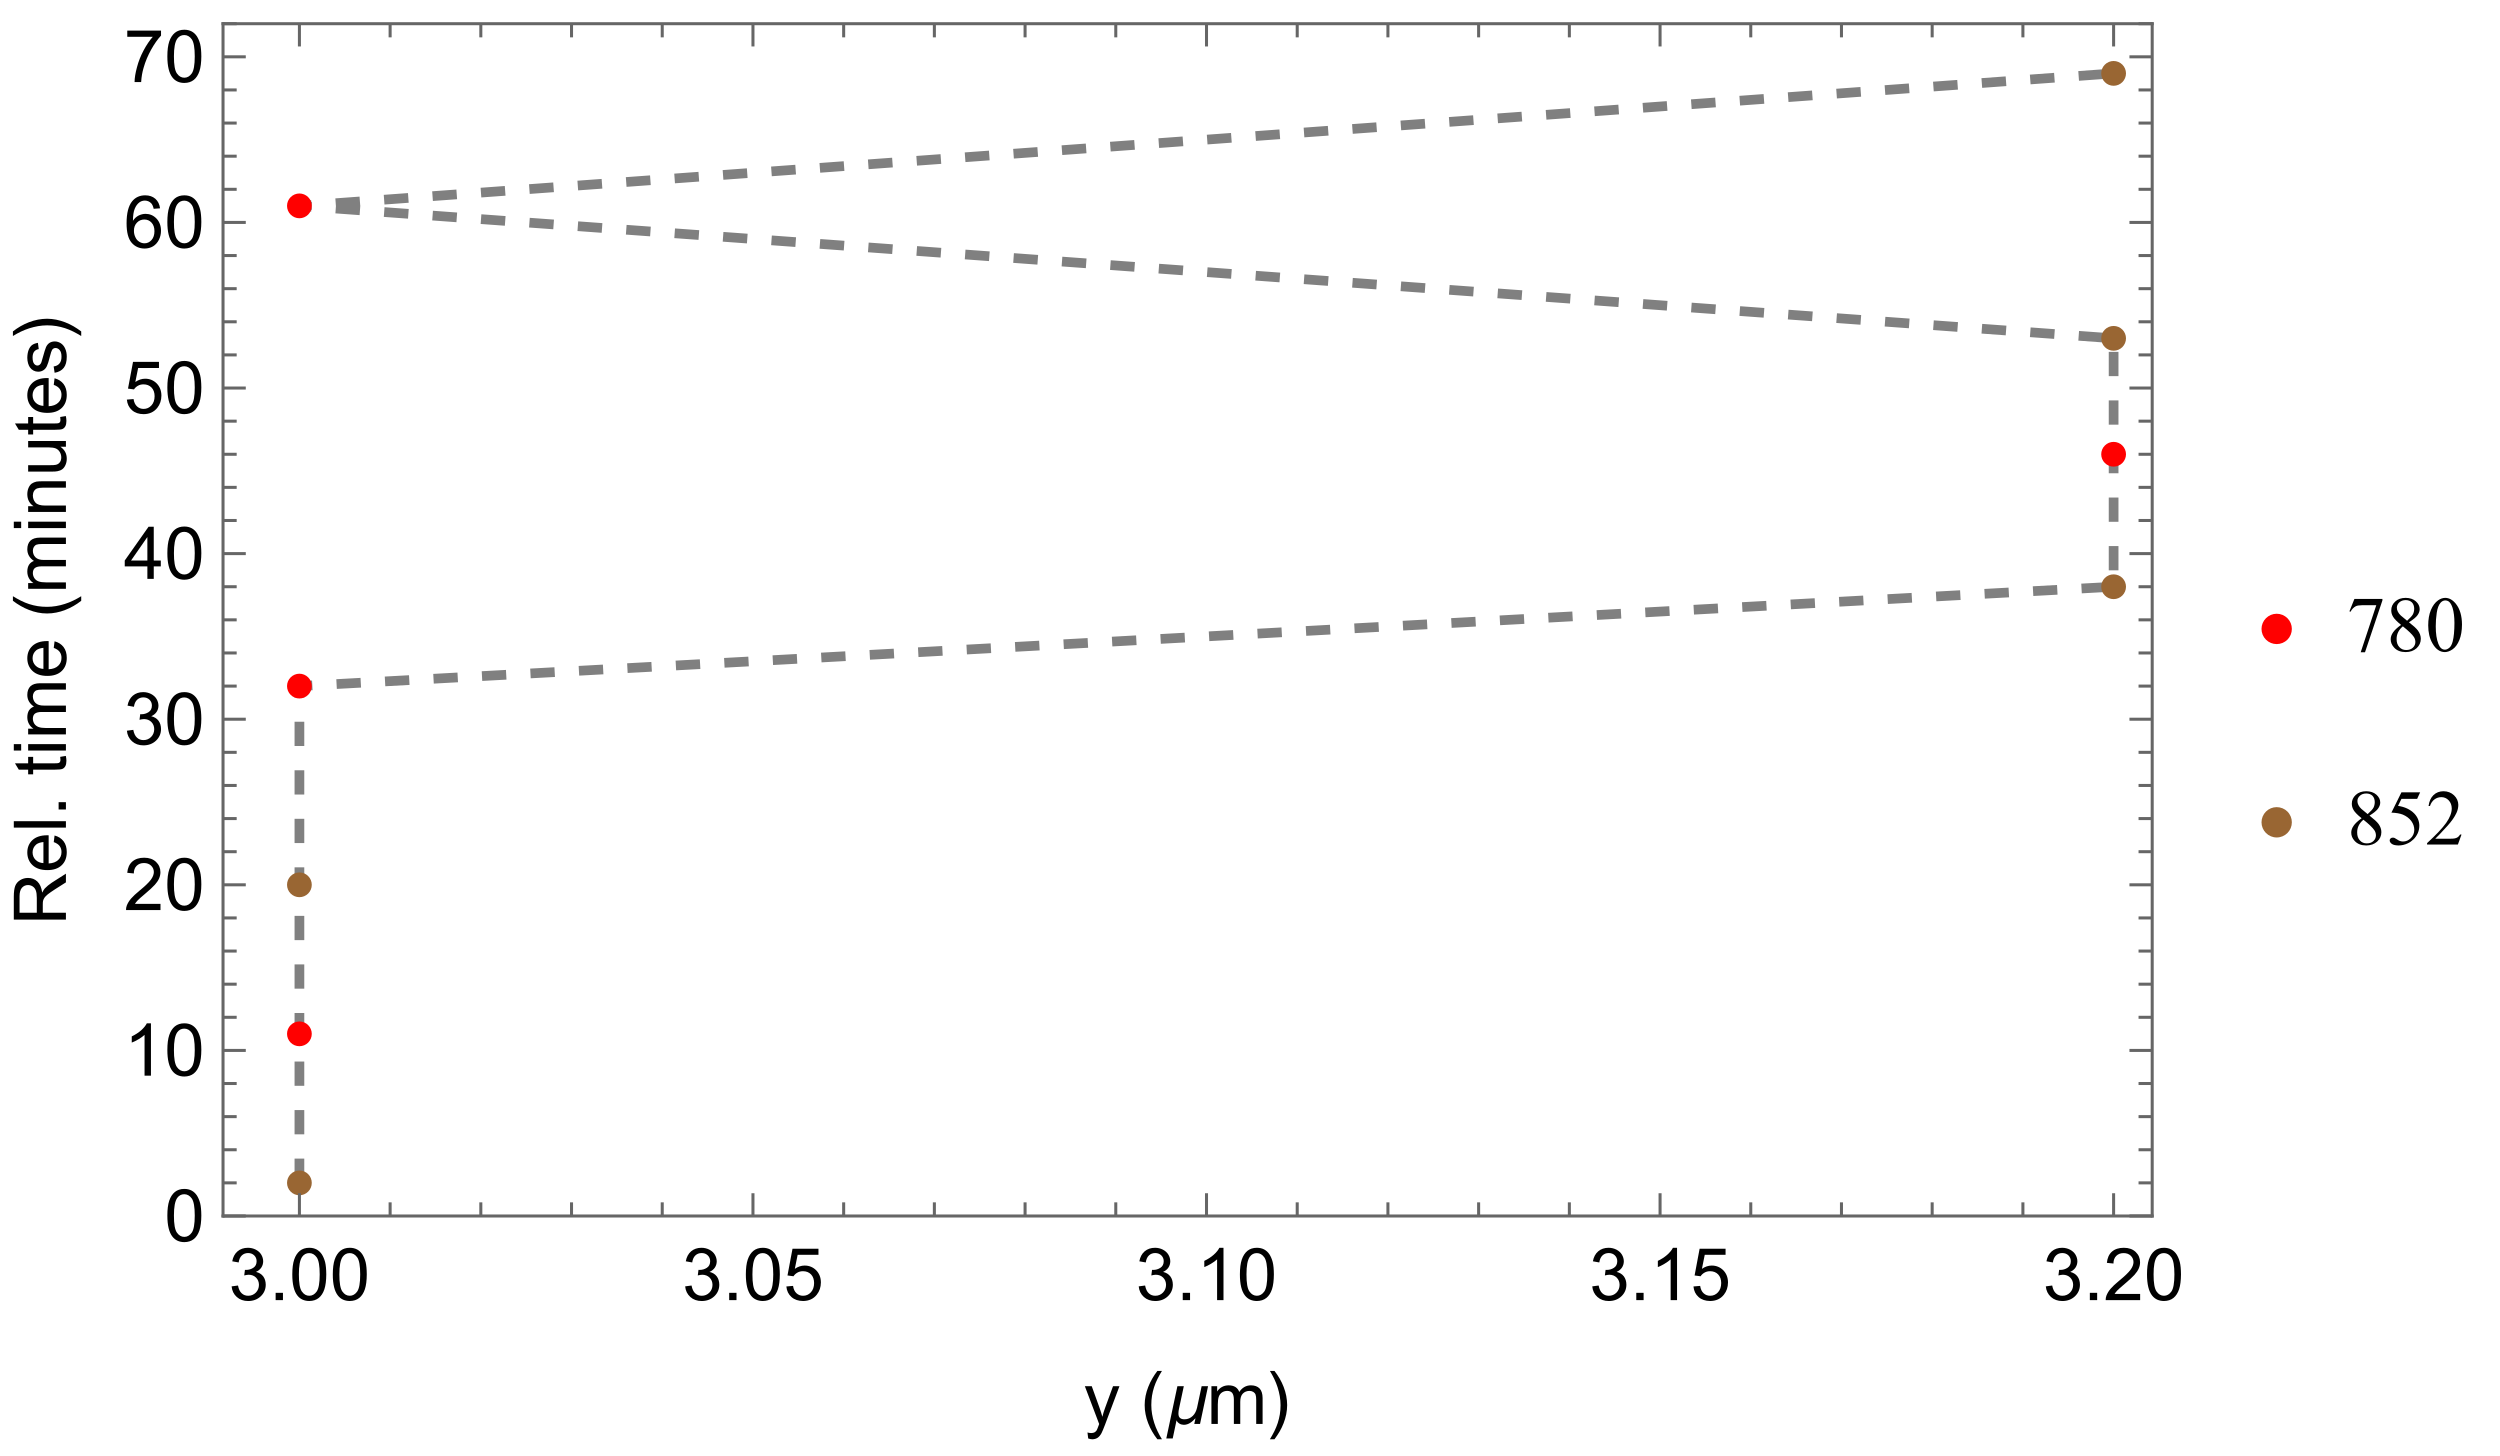 <?xml version="1.0" encoding="UTF-8"?>
<svg xmlns="http://www.w3.org/2000/svg" xmlns:xlink="http://www.w3.org/1999/xlink" width="309pt" height="180pt" viewBox="0 0 309 180" version="1.1">
<defs>
<g>
<symbol overflow="visible" id="glyph0-0">
<path style="stroke:none;" d="M 1.125 0 L 1.125 -5.625 L 5.625 -5.625 L 5.625 0 Z M 1.266 -0.141 L 5.484 -0.141 L 5.484 -5.484 L 1.266 -5.484 Z M 1.266 -0.141 "/>
</symbol>
<symbol overflow="visible" id="glyph0-1">
<path style="stroke:none;" d="M 0.379 -1.699 L 1.168 -1.805 C 1.254 -1.355 1.41 -1.031 1.633 -0.836 C 1.848 -0.637 2.113 -0.539 2.43 -0.539 C 2.801 -0.539 3.113 -0.668 3.371 -0.926 C 3.625 -1.184 3.754 -1.504 3.758 -1.887 C 3.754 -2.246 3.637 -2.543 3.402 -2.781 C 3.164 -3.016 2.863 -3.133 2.496 -3.137 C 2.348 -3.133 2.16 -3.105 1.938 -3.051 L 2.027 -3.742 C 2.078 -3.734 2.117 -3.73 2.152 -3.734 C 2.488 -3.73 2.793 -3.82 3.062 -3.996 C 3.332 -4.172 3.469 -4.441 3.469 -4.812 C 3.469 -5.098 3.367 -5.34 3.172 -5.531 C 2.973 -5.723 2.723 -5.816 2.414 -5.82 C 2.105 -5.816 1.848 -5.719 1.645 -5.527 C 1.438 -5.332 1.305 -5.043 1.25 -4.656 L 0.457 -4.797 C 0.551 -5.324 0.77 -5.734 1.113 -6.031 C 1.457 -6.32 1.883 -6.469 2.395 -6.469 C 2.742 -6.469 3.066 -6.391 3.363 -6.242 C 3.66 -6.086 3.887 -5.883 4.043 -5.625 C 4.199 -5.363 4.277 -5.086 4.281 -4.793 C 4.277 -4.512 4.203 -4.258 4.055 -4.031 C 3.906 -3.805 3.684 -3.621 3.391 -3.488 C 3.77 -3.398 4.066 -3.219 4.281 -2.941 C 4.488 -2.664 4.594 -2.316 4.598 -1.902 C 4.594 -1.336 4.387 -0.859 3.98 -0.473 C 3.566 -0.082 3.051 0.109 2.426 0.113 C 1.859 0.109 1.387 -0.055 1.016 -0.391 C 0.641 -0.727 0.43 -1.164 0.379 -1.699 Z M 0.379 -1.699 "/>
</symbol>
<symbol overflow="visible" id="glyph0-2">
<path style="stroke:none;" d="M 0.816 0 L 0.816 -0.902 L 1.719 -0.902 L 1.719 0 Z M 0.816 0 "/>
</symbol>
<symbol overflow="visible" id="glyph0-3">
<path style="stroke:none;" d="M 0.375 -3.176 C 0.375 -3.938 0.453 -4.551 0.609 -5.016 C 0.766 -5.477 0.996 -5.832 1.305 -6.09 C 1.613 -6.34 2.004 -6.469 2.473 -6.469 C 2.816 -6.469 3.117 -6.398 3.383 -6.258 C 3.641 -6.117 3.855 -5.914 4.027 -5.656 C 4.195 -5.391 4.332 -5.074 4.43 -4.699 C 4.523 -4.324 4.57 -3.816 4.574 -3.176 C 4.57 -2.418 4.492 -1.805 4.34 -1.344 C 4.184 -0.875 3.953 -0.52 3.645 -0.27 C 3.332 -0.02 2.941 0.105 2.473 0.109 C 1.852 0.105 1.363 -0.113 1.012 -0.559 C 0.586 -1.09 0.375 -1.965 0.375 -3.176 Z M 1.188 -3.176 C 1.184 -2.117 1.309 -1.41 1.559 -1.062 C 1.805 -0.711 2.109 -0.539 2.473 -0.539 C 2.836 -0.539 3.141 -0.715 3.391 -1.066 C 3.637 -1.418 3.762 -2.121 3.762 -3.176 C 3.762 -4.238 3.637 -4.941 3.391 -5.289 C 3.141 -5.637 2.832 -5.812 2.465 -5.812 C 2.102 -5.812 1.812 -5.656 1.594 -5.352 C 1.32 -4.957 1.184 -4.234 1.188 -3.176 Z M 1.188 -3.176 "/>
</symbol>
<symbol overflow="visible" id="glyph0-4">
<path style="stroke:none;" d="M 0.375 -1.688 L 1.203 -1.758 C 1.262 -1.352 1.406 -1.047 1.633 -0.844 C 1.855 -0.641 2.125 -0.539 2.445 -0.539 C 2.82 -0.539 3.145 -0.68 3.41 -0.969 C 3.672 -1.254 3.801 -1.637 3.805 -2.113 C 3.801 -2.562 3.676 -2.918 3.426 -3.18 C 3.172 -3.441 2.84 -3.574 2.43 -3.574 C 2.172 -3.574 1.941 -3.516 1.738 -3.398 C 1.531 -3.281 1.371 -3.129 1.258 -2.949 L 0.516 -3.047 L 1.137 -6.355 L 4.344 -6.355 L 4.344 -5.598 L 1.77 -5.598 L 1.422 -3.867 C 1.809 -4.137 2.215 -4.27 2.641 -4.273 C 3.199 -4.27 3.672 -4.074 4.062 -3.688 C 4.445 -3.293 4.641 -2.793 4.645 -2.184 C 4.641 -1.598 4.473 -1.094 4.137 -0.672 C 3.723 -0.152 3.156 0.105 2.445 0.109 C 1.852 0.105 1.375 -0.055 1.008 -0.383 C 0.637 -0.707 0.426 -1.145 0.375 -1.688 Z M 0.375 -1.688 "/>
</symbol>
<symbol overflow="visible" id="glyph0-5">
<path style="stroke:none;" d="M 3.352 0 L 2.562 0 L 2.562 -5.039 C 2.367 -4.859 2.117 -4.676 1.812 -4.496 C 1.5 -4.309 1.223 -4.172 0.98 -4.086 L 0.98 -4.852 C 1.418 -5.059 1.805 -5.309 2.141 -5.605 C 2.469 -5.898 2.703 -6.188 2.844 -6.469 L 3.352 -6.469 Z M 3.352 0 "/>
</symbol>
<symbol overflow="visible" id="glyph0-6">
<path style="stroke:none;" d="M 4.531 -0.762 L 4.531 0 L 0.273 0 C 0.266 -0.188 0.297 -0.371 0.363 -0.551 C 0.473 -0.84 0.645 -1.125 0.883 -1.406 C 1.121 -1.688 1.469 -2.012 1.922 -2.383 C 2.617 -2.953 3.09 -3.406 3.34 -3.746 C 3.586 -4.078 3.707 -4.398 3.711 -4.699 C 3.707 -5.012 3.594 -5.273 3.371 -5.488 C 3.145 -5.703 2.855 -5.812 2.496 -5.812 C 2.113 -5.812 1.809 -5.695 1.582 -5.469 C 1.352 -5.238 1.234 -4.926 1.234 -4.523 L 0.422 -4.605 C 0.477 -5.211 0.684 -5.672 1.047 -5.992 C 1.41 -6.309 1.898 -6.469 2.516 -6.469 C 3.129 -6.469 3.617 -6.297 3.98 -5.953 C 4.34 -5.609 4.523 -5.184 4.523 -4.68 C 4.523 -4.418 4.469 -4.164 4.363 -3.918 C 4.258 -3.668 4.082 -3.406 3.84 -3.133 C 3.59 -2.855 3.184 -2.477 2.617 -2 C 2.141 -1.598 1.836 -1.328 1.703 -1.188 C 1.566 -1.043 1.457 -0.902 1.371 -0.762 Z M 4.531 -0.762 "/>
</symbol>
<symbol overflow="visible" id="glyph0-7">
<path style="stroke:none;" d="M 2.91 0 L 2.91 -1.543 L 0.113 -1.543 L 0.113 -2.266 L 3.055 -6.441 L 3.699 -6.441 L 3.699 -2.266 L 4.57 -2.266 L 4.57 -1.543 L 3.699 -1.543 L 3.699 0 Z M 2.91 -2.266 L 2.91 -5.172 L 0.891 -2.266 Z M 2.91 -2.266 "/>
</symbol>
<symbol overflow="visible" id="glyph0-8">
<path style="stroke:none;" d="M 4.477 -4.863 L 3.691 -4.805 C 3.621 -5.113 3.52 -5.336 3.391 -5.48 C 3.176 -5.703 2.914 -5.816 2.602 -5.82 C 2.348 -5.816 2.125 -5.746 1.938 -5.609 C 1.684 -5.422 1.488 -5.156 1.348 -4.812 C 1.203 -4.461 1.129 -3.965 1.125 -3.32 C 1.312 -3.609 1.543 -3.824 1.824 -3.969 C 2.098 -4.105 2.387 -4.176 2.688 -4.18 C 3.215 -4.176 3.664 -3.984 4.035 -3.598 C 4.406 -3.207 4.594 -2.703 4.594 -2.094 C 4.594 -1.684 4.504 -1.309 4.332 -0.965 C 4.152 -0.617 3.914 -0.352 3.613 -0.168 C 3.305 0.016 2.957 0.105 2.574 0.109 C 1.91 0.105 1.375 -0.133 0.961 -0.617 C 0.547 -1.098 0.34 -1.898 0.34 -3.016 C 0.34 -4.258 0.566 -5.164 1.027 -5.73 C 1.426 -6.223 1.969 -6.469 2.648 -6.469 C 3.156 -6.469 3.57 -6.324 3.895 -6.043 C 4.219 -5.754 4.414 -5.363 4.477 -4.863 Z M 1.25 -2.086 C 1.246 -1.812 1.305 -1.551 1.422 -1.305 C 1.535 -1.051 1.695 -0.859 1.906 -0.734 C 2.109 -0.602 2.328 -0.539 2.562 -0.539 C 2.891 -0.539 3.18 -0.672 3.422 -0.941 C 3.664 -1.211 3.785 -1.578 3.785 -2.043 C 3.785 -2.484 3.664 -2.836 3.426 -3.094 C 3.188 -3.352 2.891 -3.48 2.531 -3.48 C 2.172 -3.48 1.867 -3.352 1.621 -3.094 C 1.371 -2.836 1.246 -2.5 1.25 -2.086 Z M 1.25 -2.086 "/>
</symbol>
<symbol overflow="visible" id="glyph0-9">
<path style="stroke:none;" d="M 0.426 -5.598 L 0.426 -6.359 L 4.598 -6.359 L 4.598 -5.742 C 4.184 -5.305 3.777 -4.723 3.375 -4.004 C 2.973 -3.277 2.66 -2.535 2.445 -1.77 C 2.281 -1.23 2.18 -0.641 2.141 0 L 1.328 0 C 1.332 -0.508 1.43 -1.117 1.625 -1.836 C 1.812 -2.551 2.086 -3.246 2.445 -3.914 C 2.797 -4.578 3.176 -5.137 3.582 -5.598 Z M 0.426 -5.598 "/>
</symbol>
<symbol overflow="visible" id="glyph0-10">
<path style="stroke:none;" d="M 0.559 1.797 L 0.469 1.055 C 0.641 1.102 0.789 1.125 0.922 1.125 C 1.094 1.125 1.234 1.094 1.344 1.035 C 1.445 0.977 1.535 0.895 1.605 0.789 C 1.652 0.707 1.73 0.512 1.844 0.203 C 1.855 0.156 1.879 0.09 1.914 0.008 L 0.145 -4.668 L 0.996 -4.668 L 1.969 -1.965 C 2.094 -1.617 2.207 -1.258 2.309 -0.883 C 2.398 -1.246 2.504 -1.602 2.633 -1.945 L 3.629 -4.668 L 4.422 -4.668 L 2.645 0.078 C 2.449 0.586 2.305 0.941 2.203 1.137 C 2.062 1.398 1.898 1.59 1.719 1.711 C 1.531 1.832 1.316 1.891 1.066 1.895 C 0.914 1.891 0.742 1.859 0.559 1.797 Z M 0.559 1.797 "/>
</symbol>
<symbol overflow="visible" id="glyph0-11">
<path style="stroke:none;" d="M 0.594 0 L 0.594 -4.668 L 1.301 -4.668 L 1.301 -4.012 C 1.445 -4.238 1.637 -4.422 1.883 -4.562 C 2.125 -4.699 2.402 -4.77 2.715 -4.773 C 3.059 -4.77 3.344 -4.699 3.566 -4.559 C 3.785 -4.414 3.941 -4.211 4.035 -3.953 C 4.398 -4.496 4.879 -4.77 5.477 -4.773 C 5.938 -4.77 6.293 -4.641 6.543 -4.387 C 6.789 -4.129 6.914 -3.734 6.918 -3.203 L 6.918 0 L 6.129 0 L 6.129 -2.941 C 6.129 -3.254 6.102 -3.48 6.051 -3.621 C 6 -3.762 5.906 -3.871 5.773 -3.957 C 5.633 -4.039 5.477 -4.082 5.301 -4.086 C 4.969 -4.082 4.695 -3.973 4.48 -3.758 C 4.262 -3.539 4.152 -3.191 4.156 -2.711 L 4.156 0 L 3.367 0 L 3.367 -3.031 C 3.363 -3.379 3.297 -3.645 3.172 -3.82 C 3.039 -3.996 2.828 -4.082 2.539 -4.086 C 2.312 -4.082 2.109 -4.023 1.922 -3.91 C 1.734 -3.789 1.598 -3.617 1.512 -3.395 C 1.426 -3.168 1.383 -2.844 1.383 -2.422 L 1.383 0 Z M 0.594 0 "/>
</symbol>
<symbol overflow="visible" id="glyph1-0">
<path style="stroke:none;" d="M 0.562 0 L 0.562 -7.199 L 3.938 -7.199 L 3.938 0 Z M 1.125 -0.562 L 3.375 -0.562 L 3.375 -6.637 L 1.125 -6.637 Z M 1.125 -0.562 "/>
</symbol>
<symbol overflow="visible" id="glyph1-1">
<path style="stroke:none;" d="M 2.672 1.891 L 2.105 1.891 C 1.867 1.59 1.656 1.273 1.465 0.941 C 1.273 0.609 1.109 0.27 0.973 -0.09 C 0.832 -0.445 0.723 -0.812 0.652 -1.191 C 0.574 -1.562 0.539 -1.941 0.539 -2.328 C 0.539 -2.715 0.574 -3.098 0.652 -3.473 C 0.727 -3.844 0.836 -4.207 0.977 -4.566 C 1.113 -4.918 1.277 -5.262 1.469 -5.594 C 1.66 -5.926 1.871 -6.246 2.105 -6.551 L 2.672 -6.551 C 2.461 -6.211 2.273 -5.875 2.113 -5.547 C 1.945 -5.215 1.809 -4.879 1.699 -4.543 C 1.59 -4.199 1.504 -3.848 1.445 -3.488 C 1.387 -3.121 1.359 -2.738 1.359 -2.336 C 1.359 -1.957 1.391 -1.586 1.453 -1.219 C 1.516 -0.852 1.602 -0.488 1.719 -0.133 C 1.828 0.223 1.969 0.566 2.133 0.906 C 2.293 1.242 2.473 1.57 2.672 1.891 Z M 2.672 1.891 "/>
</symbol>
<symbol overflow="visible" id="glyph1-2">
<path style="stroke:none;" d="M 5.375 -4.664 L 4.383 0 L 3.672 0 L 3.82 -0.688 L 3.801 -0.688 C 3.703 -0.582 3.605 -0.484 3.504 -0.391 C 3.398 -0.293 3.285 -0.207 3.172 -0.137 C 3.051 -0.059 2.93 -0.004 2.801 0.039 C 2.668 0.082 2.531 0.105 2.391 0.109 C 2.297 0.105 2.203 0.094 2.109 0.07 C 2.016 0.047 1.93 0.012 1.852 -0.035 C 1.77 -0.082 1.695 -0.141 1.633 -0.211 C 1.566 -0.281 1.516 -0.359 1.48 -0.449 L 1.008 1.793 L 0.215 1.793 L 1.586 -4.664 L 2.379 -4.664 L 1.785 -1.883 C 1.762 -1.785 1.746 -1.691 1.734 -1.594 C 1.719 -1.496 1.711 -1.398 1.715 -1.305 C 1.711 -1.043 1.773 -0.855 1.906 -0.746 C 2.031 -0.629 2.219 -0.574 2.469 -0.574 C 2.676 -0.574 2.867 -0.613 3.043 -0.691 C 3.211 -0.77 3.363 -0.871 3.496 -1.004 C 3.625 -1.129 3.734 -1.281 3.82 -1.457 C 3.906 -1.629 3.969 -1.812 4.016 -2.008 L 4.582 -4.664 Z M 5.375 -4.664 "/>
</symbol>
<symbol overflow="visible" id="glyph1-3">
<path style="stroke:none;" d="M 2.457 -2.328 C 2.453 -1.938 2.414 -1.559 2.34 -1.188 C 2.262 -0.812 2.156 -0.449 2.02 -0.098 C 1.883 0.258 1.719 0.598 1.527 0.934 C 1.332 1.262 1.121 1.582 0.891 1.891 L 0.324 1.891 C 0.527 1.555 0.715 1.223 0.879 0.891 C 1.043 0.559 1.18 0.223 1.293 -0.117 C 1.402 -0.461 1.488 -0.812 1.551 -1.176 C 1.609 -1.539 1.641 -1.922 1.641 -2.32 C 1.641 -2.695 1.605 -3.066 1.543 -3.438 C 1.477 -3.805 1.391 -4.168 1.277 -4.523 C 1.164 -4.879 1.023 -5.227 0.863 -5.566 C 0.699 -5.906 0.52 -6.234 0.324 -6.551 L 0.891 -6.551 C 1.125 -6.254 1.336 -5.938 1.531 -5.605 C 1.723 -5.27 1.891 -4.922 2.027 -4.566 C 2.164 -4.207 2.27 -3.84 2.344 -3.465 C 2.418 -3.082 2.453 -2.703 2.457 -2.328 Z M 2.457 -2.328 "/>
</symbol>
<symbol overflow="visible" id="glyph2-0">
<path style="stroke:none;" d="M 0 -1.125 L -5.625 -1.125 L -5.625 -5.625 L 0 -5.625 Z M -0.141 -1.266 L -0.141 -5.484 L -5.484 -5.484 L -5.484 -1.266 Z M -0.141 -1.266 "/>
</symbol>
<symbol overflow="visible" id="glyph2-1">
<path style="stroke:none;" d="M 0 -0.707 L -6.441 -0.707 L -6.441 -3.562 C -6.438 -4.137 -6.379 -4.57 -6.266 -4.871 C -6.148 -5.168 -5.945 -5.41 -5.652 -5.59 C -5.359 -5.77 -5.035 -5.859 -4.684 -5.859 C -4.223 -5.859 -3.84 -5.711 -3.527 -5.414 C -3.215 -5.117 -3.016 -4.66 -2.93 -4.043 C -2.82 -4.27 -2.711 -4.441 -2.609 -4.559 C -2.375 -4.805 -2.09 -5.039 -1.754 -5.266 L 0 -6.387 L 0 -5.312 L -1.34 -4.461 C -1.727 -4.207 -2.023 -4.004 -2.227 -3.844 C -2.43 -3.68 -2.57 -3.535 -2.656 -3.41 C -2.734 -3.285 -2.793 -3.156 -2.828 -3.023 C -2.848 -2.926 -2.859 -2.766 -2.859 -2.547 L -2.859 -1.559 L 0 -1.559 Z M -3.598 -1.559 L -3.598 -3.391 C -3.598 -3.777 -3.637 -4.082 -3.719 -4.305 C -3.797 -4.523 -3.926 -4.691 -4.105 -4.809 C -4.281 -4.922 -4.473 -4.98 -4.684 -4.98 C -4.984 -4.98 -5.234 -4.867 -5.434 -4.648 C -5.629 -4.422 -5.73 -4.074 -5.73 -3.598 L -5.73 -1.559 Z M -3.598 -1.559 "/>
</symbol>
<symbol overflow="visible" id="glyph2-2">
<path style="stroke:none;" d="M -1.504 -3.789 L -1.402 -4.605 C -0.922 -4.477 -0.551 -4.238 -0.289 -3.891 C -0.023 -3.539 0.105 -3.094 0.105 -2.555 C 0.105 -1.871 -0.102 -1.328 -0.523 -0.93 C -0.941 -0.527 -1.531 -0.328 -2.293 -0.328 C -3.074 -0.328 -3.684 -0.527 -4.121 -0.934 C -4.551 -1.336 -4.77 -1.863 -4.773 -2.508 C -4.77 -3.133 -4.559 -3.641 -4.137 -4.039 C -3.711 -4.43 -3.113 -4.629 -2.344 -4.633 C -2.297 -4.629 -2.227 -4.629 -2.133 -4.629 L -2.133 -1.148 C -1.617 -1.176 -1.223 -1.32 -0.953 -1.582 C -0.68 -1.84 -0.543 -2.164 -0.547 -2.559 C -0.543 -2.844 -0.621 -3.09 -0.773 -3.301 C -0.922 -3.504 -1.164 -3.668 -1.504 -3.789 Z M -2.781 -1.191 L -2.781 -3.797 C -3.172 -3.758 -3.465 -3.656 -3.664 -3.5 C -3.965 -3.242 -4.117 -2.918 -4.121 -2.52 C -4.117 -2.152 -3.996 -1.844 -3.754 -1.602 C -3.508 -1.352 -3.184 -1.215 -2.781 -1.191 Z M -2.781 -1.191 "/>
</symbol>
<symbol overflow="visible" id="glyph2-3">
<path style="stroke:none;" d="M 0 -0.574 L -6.441 -0.574 L -6.441 -1.367 L 0 -1.367 Z M 0 -0.574 "/>
</symbol>
<symbol overflow="visible" id="glyph2-4">
<path style="stroke:none;" d="M 0 -0.816 L -0.902 -0.816 L -0.902 -1.719 L 0 -1.719 Z M 0 -0.816 "/>
</symbol>
<symbol overflow="visible" id="glyph2-5">
<path style="stroke:none;" d="M -0.707 -2.32 L -0.008 -2.434 C 0.039 -2.207 0.059 -2.008 0.062 -1.836 C 0.059 -1.547 0.016 -1.324 -0.074 -1.168 C -0.164 -1.004 -0.285 -0.895 -0.434 -0.832 C -0.582 -0.77 -0.891 -0.738 -1.367 -0.738 L -4.051 -0.738 L -4.051 -0.156 L -4.668 -0.156 L -4.668 -0.738 L -5.824 -0.738 L -6.297 -1.523 L -4.668 -1.523 L -4.668 -2.32 L -4.051 -2.32 L -4.051 -1.523 L -1.324 -1.523 C -1.098 -1.523 -0.949 -1.535 -0.887 -1.566 C -0.816 -1.59 -0.766 -1.637 -0.73 -1.703 C -0.691 -1.762 -0.672 -1.852 -0.676 -1.973 C -0.672 -2.059 -0.684 -2.176 -0.707 -2.32 Z M -0.707 -2.32 "/>
</symbol>
<symbol overflow="visible" id="glyph2-6">
<path style="stroke:none;" d="M -5.531 -0.598 L -6.441 -0.598 L -6.441 -1.391 L -5.531 -1.391 Z M 0 -0.598 L -4.668 -0.598 L -4.668 -1.391 L 0 -1.391 Z M 0 -0.598 "/>
</symbol>
<symbol overflow="visible" id="glyph2-7">
<path style="stroke:none;" d="M 0 -0.594 L -4.668 -0.594 L -4.668 -1.301 L -4.012 -1.301 C -4.238 -1.445 -4.422 -1.637 -4.562 -1.883 C -4.699 -2.125 -4.77 -2.402 -4.773 -2.715 C -4.77 -3.059 -4.699 -3.344 -4.559 -3.566 C -4.414 -3.785 -4.211 -3.941 -3.953 -4.035 C -4.496 -4.398 -4.77 -4.879 -4.773 -5.477 C -4.77 -5.938 -4.641 -6.293 -4.387 -6.543 C -4.129 -6.789 -3.734 -6.914 -3.203 -6.918 L 0 -6.918 L 0 -6.129 L -2.941 -6.129 C -3.254 -6.129 -3.48 -6.102 -3.621 -6.051 C -3.762 -6 -3.871 -5.906 -3.957 -5.773 C -4.039 -5.633 -4.082 -5.477 -4.086 -5.301 C -4.082 -4.969 -3.973 -4.695 -3.758 -4.48 C -3.539 -4.262 -3.191 -4.152 -2.711 -4.156 L 0 -4.156 L 0 -3.367 L -3.031 -3.367 C -3.379 -3.363 -3.645 -3.297 -3.82 -3.172 C -3.996 -3.039 -4.082 -2.828 -4.086 -2.539 C -4.082 -2.312 -4.023 -2.109 -3.91 -1.922 C -3.789 -1.734 -3.617 -1.598 -3.395 -1.512 C -3.168 -1.426 -2.844 -1.383 -2.422 -1.383 L 0 -1.383 Z M 0 -0.594 "/>
</symbol>
<symbol overflow="visible" id="glyph2-8">
<path style="stroke:none;" d="M 0 -0.594 L -4.668 -0.594 L -4.668 -1.305 L -4.004 -1.305 C -4.512 -1.645 -4.77 -2.141 -4.773 -2.789 C -4.77 -3.07 -4.719 -3.328 -4.621 -3.566 C -4.516 -3.801 -4.383 -3.977 -4.223 -4.098 C -4.055 -4.211 -3.859 -4.293 -3.641 -4.344 C -3.488 -4.367 -3.234 -4.383 -2.871 -4.387 L 0 -4.387 L 0 -3.594 L -2.84 -3.594 C -3.156 -3.59 -3.395 -3.559 -3.559 -3.5 C -3.715 -3.438 -3.844 -3.332 -3.941 -3.176 C -4.035 -3.02 -4.082 -2.836 -4.086 -2.625 C -4.082 -2.285 -3.977 -1.992 -3.766 -1.75 C -3.551 -1.504 -3.145 -1.383 -2.547 -1.383 L 0 -1.383 Z M 0 -0.594 "/>
</symbol>
<symbol overflow="visible" id="glyph2-9">
<path style="stroke:none;" d="M 0 -3.652 L -0.688 -3.652 C -0.156 -3.285 0.105 -2.793 0.105 -2.172 C 0.105 -1.895 0.055 -1.637 -0.051 -1.398 C -0.156 -1.16 -0.289 -0.984 -0.449 -0.867 C -0.609 -0.75 -0.805 -0.668 -1.039 -0.625 C -1.188 -0.59 -1.434 -0.574 -1.773 -0.574 L -4.668 -0.574 L -4.668 -1.367 L -2.078 -1.367 C -1.664 -1.363 -1.387 -1.379 -1.242 -1.414 C -1.031 -1.461 -0.867 -1.566 -0.75 -1.73 C -0.633 -1.887 -0.574 -2.086 -0.574 -2.328 C -0.574 -2.562 -0.633 -2.785 -0.758 -2.996 C -0.875 -3.199 -1.043 -3.348 -1.254 -3.438 C -1.465 -3.523 -1.77 -3.566 -2.168 -3.57 L -4.668 -3.57 L -4.668 -4.359 L 0 -4.359 Z M 0 -3.652 "/>
</symbol>
<symbol overflow="visible" id="glyph2-10">
<path style="stroke:none;" d="M -1.395 -0.277 L -1.516 -1.059 C -1.199 -1.102 -0.961 -1.223 -0.797 -1.426 C -0.629 -1.621 -0.543 -1.902 -0.547 -2.266 C -0.543 -2.629 -0.617 -2.898 -0.766 -3.074 C -0.91 -3.25 -1.086 -3.34 -1.289 -3.34 C -1.465 -3.34 -1.605 -3.262 -1.711 -3.105 C -1.781 -2.996 -1.867 -2.727 -1.977 -2.297 C -2.117 -1.719 -2.246 -1.316 -2.355 -1.094 C -2.465 -0.867 -2.613 -0.695 -2.801 -0.582 C -2.988 -0.465 -3.195 -0.41 -3.43 -0.41 C -3.633 -0.41 -3.824 -0.457 -4.004 -0.551 C -4.18 -0.645 -4.328 -0.773 -4.445 -0.941 C -4.535 -1.062 -4.613 -1.23 -4.676 -1.441 C -4.738 -1.652 -4.77 -1.879 -4.773 -2.125 C -4.77 -2.488 -4.715 -2.809 -4.613 -3.09 C -4.504 -3.363 -4.363 -3.57 -4.184 -3.703 C -4.004 -3.836 -3.762 -3.926 -3.461 -3.977 L -3.359 -3.203 C -3.594 -3.168 -3.781 -3.066 -3.918 -2.898 C -4.051 -2.727 -4.117 -2.488 -4.121 -2.184 C -4.117 -1.82 -4.059 -1.562 -3.941 -1.406 C -3.82 -1.25 -3.68 -1.172 -3.52 -1.172 C -3.414 -1.172 -3.32 -1.203 -3.242 -1.27 C -3.156 -1.332 -3.086 -1.434 -3.031 -1.574 C -3 -1.648 -2.934 -1.883 -2.828 -2.273 C -2.676 -2.828 -2.555 -3.215 -2.461 -3.441 C -2.367 -3.66 -2.227 -3.836 -2.047 -3.961 C -1.859 -4.086 -1.637 -4.148 -1.371 -4.152 C -1.105 -4.148 -0.855 -4.07 -0.625 -3.922 C -0.391 -3.766 -0.211 -3.543 -0.086 -3.254 C 0.043 -2.961 0.105 -2.637 0.105 -2.273 C 0.105 -1.664 -0.02 -1.199 -0.27 -0.887 C -0.52 -0.566 -0.895 -0.363 -1.395 -0.277 Z M -1.395 -0.277 "/>
</symbol>
<symbol overflow="visible" id="glyph3-0">
<path style="stroke:none;" d="M 0 -0.562 L -7.199 -0.562 L -7.199 -3.938 L 0 -3.938 Z M -0.562 -1.125 L -0.562 -3.375 L -6.637 -3.375 L -6.637 -1.125 Z M -0.562 -1.125 "/>
</symbol>
<symbol overflow="visible" id="glyph3-1">
<path style="stroke:none;" d="M 1.891 -2.672 L 1.891 -2.105 C 1.59 -1.867 1.273 -1.656 0.941 -1.465 C 0.609 -1.273 0.27 -1.109 -0.09 -0.973 C -0.445 -0.832 -0.812 -0.723 -1.191 -0.652 C -1.562 -0.574 -1.941 -0.539 -2.328 -0.539 C -2.715 -0.539 -3.098 -0.574 -3.473 -0.652 C -3.844 -0.727 -4.207 -0.836 -4.566 -0.977 C -4.918 -1.113 -5.262 -1.277 -5.594 -1.469 C -5.926 -1.66 -6.246 -1.871 -6.551 -2.105 L -6.551 -2.672 C -6.211 -2.461 -5.875 -2.273 -5.547 -2.113 C -5.215 -1.945 -4.879 -1.809 -4.543 -1.699 C -4.199 -1.59 -3.848 -1.504 -3.488 -1.445 C -3.121 -1.387 -2.738 -1.359 -2.336 -1.359 C -1.957 -1.359 -1.586 -1.391 -1.219 -1.453 C -0.852 -1.516 -0.488 -1.602 -0.133 -1.719 C 0.223 -1.828 0.566 -1.969 0.906 -2.133 C 1.242 -2.293 1.57 -2.473 1.891 -2.672 Z M 1.891 -2.672 "/>
</symbol>
<symbol overflow="visible" id="glyph3-2">
<path style="stroke:none;" d="M -2.328 -2.457 C -1.938 -2.453 -1.559 -2.414 -1.188 -2.34 C -0.812 -2.262 -0.449 -2.156 -0.098 -2.02 C 0.258 -1.883 0.598 -1.719 0.934 -1.527 C 1.262 -1.332 1.582 -1.121 1.891 -0.891 L 1.891 -0.324 C 1.555 -0.527 1.223 -0.715 0.891 -0.879 C 0.559 -1.043 0.223 -1.18 -0.117 -1.293 C -0.461 -1.402 -0.812 -1.488 -1.176 -1.551 C -1.539 -1.609 -1.922 -1.641 -2.32 -1.641 C -2.695 -1.641 -3.066 -1.605 -3.438 -1.543 C -3.805 -1.477 -4.168 -1.391 -4.523 -1.277 C -4.879 -1.164 -5.227 -1.023 -5.566 -0.863 C -5.906 -0.699 -6.234 -0.52 -6.551 -0.324 L -6.551 -0.891 C -6.254 -1.125 -5.938 -1.336 -5.605 -1.531 C -5.27 -1.723 -4.922 -1.891 -4.566 -2.027 C -4.207 -2.164 -3.84 -2.27 -3.465 -2.344 C -3.082 -2.418 -2.703 -2.453 -2.328 -2.457 Z M -2.328 -2.457 "/>
</symbol>
<symbol overflow="visible" id="glyph4-0">
<path style="stroke:none;" d="M 1.352 0 L 1.352 -6.094 L 6.227 -6.094 L 6.227 0 Z M 1.504 -0.152 L 6.074 -0.152 L 6.074 -5.941 L 1.504 -5.941 Z M 1.504 -0.152 "/>
</symbol>
<symbol overflow="visible" id="glyph4-1">
<path style="stroke:none;" d="M 0.98 -6.457 L 4.441 -6.457 L 4.441 -6.273 L 2.289 0.133 L 1.758 0.133 L 3.684 -5.68 L 1.91 -5.68 C 1.551 -5.676 1.293 -5.633 1.141 -5.551 C 0.871 -5.402 0.656 -5.18 0.5 -4.875 L 0.363 -4.926 Z M 0.98 -6.457 "/>
</symbol>
<symbol overflow="visible" id="glyph4-2">
<path style="stroke:none;" d="M 1.871 -3.25 C 1.355 -3.668 1.027 -4.004 0.883 -4.258 C 0.73 -4.512 0.656 -4.777 0.66 -5.051 C 0.656 -5.469 0.816 -5.828 1.145 -6.133 C 1.465 -6.434 1.898 -6.586 2.438 -6.59 C 2.957 -6.586 3.375 -6.445 3.695 -6.164 C 4.012 -5.883 4.172 -5.559 4.172 -5.199 C 4.172 -4.953 4.086 -4.707 3.914 -4.461 C 3.742 -4.207 3.383 -3.914 2.844 -3.574 C 3.398 -3.145 3.77 -2.805 3.953 -2.555 C 4.191 -2.23 4.312 -1.887 4.312 -1.531 C 4.312 -1.074 4.137 -0.688 3.793 -0.367 C 3.441 -0.047 2.988 0.109 2.434 0.113 C 1.816 0.109 1.34 -0.078 1 -0.461 C 0.723 -0.766 0.586 -1.102 0.59 -1.473 C 0.586 -1.754 0.684 -2.039 0.879 -2.32 C 1.07 -2.602 1.398 -2.91 1.871 -3.25 Z M 2.617 -3.762 C 2.996 -4.102 3.238 -4.371 3.344 -4.57 C 3.441 -4.77 3.492 -4.992 3.496 -5.246 C 3.492 -5.574 3.398 -5.836 3.215 -6.027 C 3.023 -6.215 2.766 -6.309 2.445 -6.312 C 2.117 -6.309 1.855 -6.215 1.656 -6.031 C 1.449 -5.84 1.348 -5.621 1.352 -5.375 C 1.348 -5.207 1.391 -5.043 1.477 -4.879 C 1.562 -4.711 1.68 -4.555 1.836 -4.41 Z M 2.094 -3.07 C 1.828 -2.848 1.633 -2.605 1.508 -2.344 C 1.379 -2.082 1.316 -1.797 1.32 -1.496 C 1.316 -1.082 1.43 -0.754 1.652 -0.512 C 1.875 -0.262 2.16 -0.141 2.508 -0.145 C 2.852 -0.141 3.125 -0.238 3.332 -0.434 C 3.535 -0.625 3.637 -0.859 3.641 -1.137 C 3.637 -1.363 3.578 -1.566 3.461 -1.75 C 3.234 -2.086 2.777 -2.527 2.094 -3.07 Z M 2.094 -3.07 "/>
</symbol>
<symbol overflow="visible" id="glyph4-3">
<path style="stroke:none;" d="M 0.352 -3.191 C 0.352 -3.922 0.461 -4.555 0.684 -5.09 C 0.906 -5.621 1.203 -6.02 1.57 -6.281 C 1.855 -6.484 2.148 -6.586 2.457 -6.59 C 2.949 -6.586 3.395 -6.332 3.789 -5.832 C 4.277 -5.203 4.523 -4.355 4.527 -3.289 C 4.523 -2.539 4.414 -1.902 4.203 -1.379 C 3.984 -0.852 3.711 -0.473 3.375 -0.238 C 3.039 -0.004 2.715 0.109 2.41 0.113 C 1.789 0.109 1.277 -0.25 0.871 -0.977 C 0.523 -1.586 0.352 -2.324 0.352 -3.191 Z M 1.285 -3.07 C 1.281 -2.18 1.391 -1.453 1.613 -0.895 C 1.793 -0.422 2.062 -0.188 2.422 -0.188 C 2.59 -0.188 2.77 -0.262 2.957 -0.418 C 3.141 -0.566 3.281 -0.824 3.375 -1.191 C 3.52 -1.73 3.59 -2.5 3.594 -3.5 C 3.59 -4.234 3.516 -4.848 3.367 -5.34 C 3.25 -5.703 3.102 -5.965 2.922 -6.117 C 2.789 -6.219 2.633 -6.27 2.453 -6.273 C 2.234 -6.27 2.043 -6.172 1.875 -5.984 C 1.645 -5.719 1.488 -5.305 1.406 -4.742 C 1.324 -4.172 1.281 -3.617 1.285 -3.07 Z M 1.285 -3.07 "/>
</symbol>
<symbol overflow="visible" id="glyph4-4">
<path style="stroke:none;" d="M 4.23 -6.457 L 3.859 -5.645 L 1.918 -5.645 L 1.496 -4.781 C 2.332 -4.656 3 -4.344 3.496 -3.844 C 3.914 -3.41 4.125 -2.902 4.129 -2.32 C 4.125 -1.977 4.055 -1.66 3.922 -1.375 C 3.781 -1.082 3.609 -0.836 3.398 -0.637 C 3.188 -0.43 2.953 -0.266 2.699 -0.148 C 2.332 0.027 1.957 0.109 1.574 0.113 C 1.188 0.109 0.906 0.047 0.73 -0.082 C 0.551 -0.215 0.461 -0.359 0.465 -0.52 C 0.461 -0.605 0.5 -0.684 0.574 -0.754 C 0.648 -0.82 0.738 -0.855 0.852 -0.855 C 0.93 -0.855 1.004 -0.84 1.066 -0.816 C 1.129 -0.789 1.234 -0.727 1.387 -0.625 C 1.621 -0.457 1.863 -0.375 2.109 -0.375 C 2.477 -0.375 2.801 -0.516 3.086 -0.797 C 3.363 -1.078 3.504 -1.418 3.508 -1.824 C 3.504 -2.211 3.379 -2.574 3.133 -2.914 C 2.879 -3.25 2.531 -3.512 2.094 -3.699 C 1.742 -3.84 1.273 -3.922 0.68 -3.945 L 1.918 -6.457 Z M 4.23 -6.457 "/>
</symbol>
<symbol overflow="visible" id="glyph4-5">
<path style="stroke:none;" d="M 4.469 -1.242 L 4.02 0 L 0.211 0 L 0.211 -0.176 C 1.328 -1.199 2.113 -2.031 2.574 -2.68 C 3.027 -3.324 3.258 -3.918 3.262 -4.457 C 3.258 -4.863 3.133 -5.199 2.883 -5.465 C 2.633 -5.727 2.332 -5.859 1.984 -5.859 C 1.664 -5.859 1.379 -5.766 1.129 -5.582 C 0.875 -5.395 0.688 -5.121 0.57 -4.766 L 0.395 -4.766 C 0.473 -5.348 0.68 -5.801 1.008 -6.117 C 1.336 -6.43 1.746 -6.586 2.238 -6.59 C 2.762 -6.586 3.195 -6.418 3.547 -6.082 C 3.895 -5.746 4.07 -5.348 4.074 -4.895 C 4.07 -4.562 3.996 -4.238 3.848 -3.914 C 3.609 -3.398 3.227 -2.852 2.703 -2.281 C 1.91 -1.414 1.418 -0.895 1.223 -0.719 L 2.91 -0.719 C 3.25 -0.715 3.488 -0.727 3.629 -0.758 C 3.762 -0.781 3.887 -0.832 4.004 -0.91 C 4.113 -0.984 4.211 -1.098 4.293 -1.242 Z M 4.469 -1.242 "/>
</symbol>
</g>
<clipPath id="clip1">
  <path d="M 27.359 150 L 265.922 150 L 265.922 150.48 L 27.359 150.48 Z M 27.359 150 "/>
</clipPath>
<clipPath id="clip2">
  <path d="M 31 3 L 265.922 3 L 265.922 150.48 L 31 150.48 Z M 31 3 "/>
</clipPath>
</defs>
<g id="surface51">
<g clip-path="url(#clip1)" clip-rule="nonzero">
<path style="fill:none;stroke-width:0.15;stroke-linecap:butt;stroke-linejoin:miter;stroke:rgb(50%,50%,50%);stroke-opacity:0.4;stroke-miterlimit:3.25;" d="M 27.566 150.297 L 266.012 150.297 "/>
</g>
<g clip-path="url(#clip2)" clip-rule="nonzero">
<path style="fill:none;stroke-width:1.2;stroke-linecap:butt;stroke-linejoin:miter;stroke:rgb(50%,50%,50%);stroke-opacity:1;stroke-dasharray:3,3;stroke-miterlimit:3.25;" d="M 37.008 146.203 L 37.008 84.801 L 261.242 72.52 L 261.242 41.82 L 37.008 25.445 L 261.242 9.07 "/>
</g>
<path style=" stroke:none;fill-rule:evenodd;fill:rgb(99.998%,0%,0%);fill-opacity:1;" d="M 38.535 127.785 C 38.535 127.379 38.375 126.988 38.086 126.703 C 37.801 126.414 37.41 126.254 37.008 126.254 C 36.602 126.254 36.211 126.414 35.926 126.703 C 35.637 126.988 35.477 127.379 35.477 127.785 C 35.477 128.188 35.637 128.578 35.926 128.867 C 36.211 129.152 36.602 129.312 37.008 129.312 C 37.41 129.312 37.801 129.152 38.086 128.867 C 38.375 128.578 38.535 128.188 38.535 127.785 Z M 38.535 127.785 "/>
<path style=" stroke:none;fill-rule:evenodd;fill:rgb(99.998%,0%,0%);fill-opacity:1;" d="M 38.535 84.801 C 38.535 84.395 38.375 84.008 38.086 83.719 C 37.801 83.434 37.41 83.27 37.008 83.27 C 36.602 83.27 36.211 83.434 35.926 83.719 C 35.637 84.008 35.477 84.395 35.477 84.801 C 35.477 85.207 35.637 85.598 35.926 85.883 C 36.211 86.172 36.602 86.332 37.008 86.332 C 37.41 86.332 37.801 86.172 38.086 85.883 C 38.375 85.598 38.535 85.207 38.535 84.801 Z M 38.535 84.801 "/>
<path style=" stroke:none;fill-rule:evenodd;fill:rgb(99.998%,0%,0%);fill-opacity:1;" d="M 262.773 56.148 C 262.773 55.742 262.609 55.352 262.324 55.066 C 262.035 54.777 261.648 54.617 261.242 54.617 C 260.836 54.617 260.445 54.777 260.16 55.066 C 259.871 55.352 259.711 55.742 259.711 56.148 C 259.711 56.551 259.871 56.941 260.16 57.227 C 260.445 57.516 260.836 57.676 261.242 57.676 C 261.648 57.676 262.035 57.516 262.324 57.227 C 262.609 56.941 262.773 56.551 262.773 56.148 Z M 262.773 56.148 "/>
<path style=" stroke:none;fill-rule:evenodd;fill:rgb(99.998%,0%,0%);fill-opacity:1;" d="M 38.535 25.445 C 38.535 25.039 38.375 24.648 38.086 24.363 C 37.801 24.078 37.41 23.914 37.008 23.914 C 36.602 23.914 36.211 24.078 35.926 24.363 C 35.637 24.648 35.477 25.039 35.477 25.445 C 35.477 25.852 35.637 26.238 35.926 26.527 C 36.211 26.812 36.602 26.977 37.008 26.977 C 37.41 26.977 37.801 26.812 38.086 26.527 C 38.375 26.238 38.535 25.852 38.535 25.445 Z M 38.535 25.445 "/>
<path style=" stroke:none;fill-rule:evenodd;fill:rgb(59.999%,39.999%,20%);fill-opacity:1;" d="M 38.535 146.203 C 38.535 145.797 38.375 145.41 38.086 145.121 C 37.801 144.836 37.41 144.676 37.008 144.676 C 36.602 144.676 36.211 144.836 35.926 145.121 C 35.637 145.41 35.477 145.797 35.477 146.203 C 35.477 146.609 35.637 147 35.926 147.285 C 36.211 147.574 36.602 147.734 37.008 147.734 C 37.41 147.734 37.801 147.574 38.086 147.285 C 38.375 147 38.535 146.609 38.535 146.203 Z M 38.535 146.203 "/>
<path style=" stroke:none;fill-rule:evenodd;fill:rgb(59.999%,39.999%,20%);fill-opacity:1;" d="M 38.535 109.363 C 38.535 108.957 38.375 108.566 38.086 108.281 C 37.801 107.992 37.41 107.832 37.008 107.832 C 36.602 107.832 36.211 107.992 35.926 108.281 C 35.637 108.566 35.477 108.957 35.477 109.363 C 35.477 109.77 35.637 110.156 35.926 110.445 C 36.211 110.73 36.602 110.891 37.008 110.891 C 37.41 110.891 37.801 110.73 38.086 110.445 C 38.375 110.156 38.535 109.77 38.535 109.363 Z M 38.535 109.363 "/>
<path style=" stroke:none;fill-rule:evenodd;fill:rgb(59.999%,39.999%,20%);fill-opacity:1;" d="M 262.773 72.52 C 262.773 72.113 262.609 71.727 262.324 71.438 C 262.035 71.152 261.648 70.992 261.242 70.992 C 260.836 70.992 260.445 71.152 260.16 71.438 C 259.871 71.727 259.711 72.113 259.711 72.52 C 259.711 72.926 259.871 73.316 260.16 73.602 C 260.445 73.891 260.836 74.051 261.242 74.051 C 261.648 74.051 262.035 73.891 262.324 73.602 C 262.609 73.316 262.773 72.926 262.773 72.52 Z M 262.773 72.52 "/>
<path style=" stroke:none;fill-rule:evenodd;fill:rgb(59.999%,39.999%,20%);fill-opacity:1;" d="M 262.773 41.82 C 262.773 41.414 262.609 41.023 262.324 40.738 C 262.035 40.449 261.648 40.289 261.242 40.289 C 260.836 40.289 260.445 40.449 260.16 40.738 C 259.871 41.023 259.711 41.414 259.711 41.82 C 259.711 42.227 259.871 42.613 260.16 42.902 C 260.445 43.188 260.836 43.348 261.242 43.348 C 261.648 43.348 262.035 43.188 262.324 42.902 C 262.609 42.613 262.773 42.227 262.773 41.82 Z M 262.773 41.82 "/>
<path style=" stroke:none;fill-rule:evenodd;fill:rgb(59.999%,39.999%,20%);fill-opacity:1;" d="M 262.773 9.07 C 262.773 8.664 262.609 8.277 262.324 7.988 C 262.035 7.703 261.648 7.539 261.242 7.539 C 260.836 7.539 260.445 7.703 260.16 7.988 C 259.871 8.277 259.711 8.664 259.711 9.07 C 259.711 9.477 259.871 9.867 260.16 10.152 C 260.445 10.441 260.836 10.602 261.242 10.602 C 261.648 10.602 262.035 10.441 262.324 10.152 C 262.609 9.867 262.773 9.477 262.773 9.07 Z M 262.773 9.07 "/>
<path style="fill:none;stroke-width:0.375;stroke-linecap:square;stroke-linejoin:miter;stroke:rgb(39.999%,39.999%,39.999%);stroke-opacity:1;stroke-miterlimit:3.25;" d="M 266.012 150.297 L 27.566 150.297 "/>
<path style="fill:none;stroke-width:0.375;stroke-linecap:square;stroke-linejoin:miter;stroke:rgb(39.999%,39.999%,39.999%);stroke-opacity:1;stroke-miterlimit:3.25;" d="M 27.566 150.297 L 27.566 2.93 "/>
<path style="fill:none;stroke-width:0.375;stroke-linecap:square;stroke-linejoin:miter;stroke:rgb(39.999%,39.999%,39.999%);stroke-opacity:1;stroke-miterlimit:3.25;" d="M 27.566 2.93 L 266.012 2.93 "/>
<path style="fill:none;stroke-width:0.375;stroke-linecap:square;stroke-linejoin:miter;stroke:rgb(39.999%,39.999%,39.999%);stroke-opacity:1;stroke-miterlimit:3.25;" d="M 266.012 2.93 L 266.012 150.297 "/>
<path style="fill:none;stroke-width:0.375;stroke-linecap:butt;stroke-linejoin:miter;stroke:rgb(39.999%,39.999%,39.999%);stroke-opacity:1;stroke-miterlimit:3.25;" d="M 37.008 150.297 L 37.008 147.484 "/>
<g style="fill:rgb(0%,0%,0%);fill-opacity:1;">
  <use xlink:href="#glyph0-1" x="28.248" y="160.695"/>
  <use xlink:href="#glyph0-2" x="33.253" y="160.695"/>
  <use xlink:href="#glyph0-3" x="35.753" y="160.695"/>
  <use xlink:href="#glyph0-3" x="40.759" y="160.695"/>
</g>
<path style="fill:none;stroke-width:0.375;stroke-linecap:butt;stroke-linejoin:miter;stroke:rgb(39.999%,39.999%,39.999%);stroke-opacity:1;stroke-miterlimit:3.25;" d="M 48.219 150.297 L 48.219 148.609 "/>
<path style="fill:none;stroke-width:0.375;stroke-linecap:butt;stroke-linejoin:miter;stroke:rgb(39.999%,39.999%,39.999%);stroke-opacity:1;stroke-miterlimit:3.25;" d="M 59.43 150.297 L 59.43 148.609 "/>
<path style="fill:none;stroke-width:0.375;stroke-linecap:butt;stroke-linejoin:miter;stroke:rgb(39.999%,39.999%,39.999%);stroke-opacity:1;stroke-miterlimit:3.25;" d="M 70.641 150.297 L 70.641 148.609 "/>
<path style="fill:none;stroke-width:0.375;stroke-linecap:butt;stroke-linejoin:miter;stroke:rgb(39.999%,39.999%,39.999%);stroke-opacity:1;stroke-miterlimit:3.25;" d="M 81.852 150.297 L 81.852 148.609 "/>
<path style="fill:none;stroke-width:0.375;stroke-linecap:butt;stroke-linejoin:miter;stroke:rgb(39.999%,39.999%,39.999%);stroke-opacity:1;stroke-miterlimit:3.25;" d="M 93.066 150.297 L 93.066 147.484 "/>
<g style="fill:rgb(0%,0%,0%);fill-opacity:1;">
  <use xlink:href="#glyph0-1" x="84.307" y="160.695"/>
  <use xlink:href="#glyph0-2" x="89.312" y="160.695"/>
  <use xlink:href="#glyph0-3" x="91.812" y="160.695"/>
  <use xlink:href="#glyph0-4" x="96.818" y="160.695"/>
</g>
<path style="fill:none;stroke-width:0.375;stroke-linecap:butt;stroke-linejoin:miter;stroke:rgb(39.999%,39.999%,39.999%);stroke-opacity:1;stroke-miterlimit:3.25;" d="M 104.277 150.297 L 104.277 148.609 "/>
<path style="fill:none;stroke-width:0.375;stroke-linecap:butt;stroke-linejoin:miter;stroke:rgb(39.999%,39.999%,39.999%);stroke-opacity:1;stroke-miterlimit:3.25;" d="M 115.488 150.297 L 115.488 148.609 "/>
<path style="fill:none;stroke-width:0.375;stroke-linecap:butt;stroke-linejoin:miter;stroke:rgb(39.999%,39.999%,39.999%);stroke-opacity:1;stroke-miterlimit:3.25;" d="M 126.699 150.297 L 126.699 148.609 "/>
<path style="fill:none;stroke-width:0.375;stroke-linecap:butt;stroke-linejoin:miter;stroke:rgb(39.999%,39.999%,39.999%);stroke-opacity:1;stroke-miterlimit:3.25;" d="M 137.91 150.297 L 137.91 148.609 "/>
<path style="fill:none;stroke-width:0.375;stroke-linecap:butt;stroke-linejoin:miter;stroke:rgb(39.999%,39.999%,39.999%);stroke-opacity:1;stroke-miterlimit:3.25;" d="M 149.125 150.297 L 149.125 147.484 "/>
<g style="fill:rgb(0%,0%,0%);fill-opacity:1;">
  <use xlink:href="#glyph0-1" x="140.366" y="160.695"/>
  <use xlink:href="#glyph0-2" x="145.371" y="160.695"/>
  <use xlink:href="#glyph0-5" x="147.871" y="160.695"/>
  <use xlink:href="#glyph0-3" x="152.877" y="160.695"/>
</g>
<path style="fill:none;stroke-width:0.375;stroke-linecap:butt;stroke-linejoin:miter;stroke:rgb(39.999%,39.999%,39.999%);stroke-opacity:1;stroke-miterlimit:3.25;" d="M 160.336 150.297 L 160.336 148.609 "/>
<path style="fill:none;stroke-width:0.375;stroke-linecap:butt;stroke-linejoin:miter;stroke:rgb(39.999%,39.999%,39.999%);stroke-opacity:1;stroke-miterlimit:3.25;" d="M 171.547 150.297 L 171.547 148.609 "/>
<path style="fill:none;stroke-width:0.375;stroke-linecap:butt;stroke-linejoin:miter;stroke:rgb(39.999%,39.999%,39.999%);stroke-opacity:1;stroke-miterlimit:3.25;" d="M 182.758 150.297 L 182.758 148.609 "/>
<path style="fill:none;stroke-width:0.375;stroke-linecap:butt;stroke-linejoin:miter;stroke:rgb(39.999%,39.999%,39.999%);stroke-opacity:1;stroke-miterlimit:3.25;" d="M 193.973 150.297 L 193.973 148.609 "/>
<path style="fill:none;stroke-width:0.375;stroke-linecap:butt;stroke-linejoin:miter;stroke:rgb(39.999%,39.999%,39.999%);stroke-opacity:1;stroke-miterlimit:3.25;" d="M 205.184 150.297 L 205.184 147.484 "/>
<g style="fill:rgb(0%,0%,0%);fill-opacity:1;">
  <use xlink:href="#glyph0-1" x="196.424" y="160.695"/>
  <use xlink:href="#glyph0-2" x="201.43" y="160.695"/>
  <use xlink:href="#glyph0-5" x="203.93" y="160.695"/>
  <use xlink:href="#glyph0-4" x="208.936" y="160.695"/>
</g>
<path style="fill:none;stroke-width:0.375;stroke-linecap:butt;stroke-linejoin:miter;stroke:rgb(39.999%,39.999%,39.999%);stroke-opacity:1;stroke-miterlimit:3.25;" d="M 216.395 150.297 L 216.395 148.609 "/>
<path style="fill:none;stroke-width:0.375;stroke-linecap:butt;stroke-linejoin:miter;stroke:rgb(39.999%,39.999%,39.999%);stroke-opacity:1;stroke-miterlimit:3.25;" d="M 227.605 150.297 L 227.605 148.609 "/>
<path style="fill:none;stroke-width:0.375;stroke-linecap:butt;stroke-linejoin:miter;stroke:rgb(39.999%,39.999%,39.999%);stroke-opacity:1;stroke-miterlimit:3.25;" d="M 238.816 150.297 L 238.816 148.609 "/>
<path style="fill:none;stroke-width:0.375;stroke-linecap:butt;stroke-linejoin:miter;stroke:rgb(39.999%,39.999%,39.999%);stroke-opacity:1;stroke-miterlimit:3.25;" d="M 250.031 150.297 L 250.031 148.609 "/>
<path style="fill:none;stroke-width:0.375;stroke-linecap:butt;stroke-linejoin:miter;stroke:rgb(39.999%,39.999%,39.999%);stroke-opacity:1;stroke-miterlimit:3.25;" d="M 261.242 150.297 L 261.242 147.484 "/>
<g style="fill:rgb(0%,0%,0%);fill-opacity:1;">
  <use xlink:href="#glyph0-1" x="252.483" y="160.695"/>
  <use xlink:href="#glyph0-2" x="257.489" y="160.695"/>
  <use xlink:href="#glyph0-6" x="259.989" y="160.695"/>
  <use xlink:href="#glyph0-3" x="264.995" y="160.695"/>
</g>
<path style="fill:none;stroke-width:0.375;stroke-linecap:butt;stroke-linejoin:miter;stroke:rgb(39.999%,39.999%,39.999%);stroke-opacity:1;stroke-miterlimit:3.25;" d="M 27.566 150.297 L 30.379 150.297 "/>
<g style="fill:rgb(0%,0%,0%);fill-opacity:1;">
  <use xlink:href="#glyph0-3" x="20.31" y="153.418"/>
</g>
<path style="fill:none;stroke-width:0.375;stroke-linecap:butt;stroke-linejoin:miter;stroke:rgb(39.999%,39.999%,39.999%);stroke-opacity:1;stroke-miterlimit:3.25;" d="M 27.566 146.203 L 29.254 146.203 "/>
<path style="fill:none;stroke-width:0.375;stroke-linecap:butt;stroke-linejoin:miter;stroke:rgb(39.999%,39.999%,39.999%);stroke-opacity:1;stroke-miterlimit:3.25;" d="M 27.566 142.109 L 29.254 142.109 "/>
<path style="fill:none;stroke-width:0.375;stroke-linecap:butt;stroke-linejoin:miter;stroke:rgb(39.999%,39.999%,39.999%);stroke-opacity:1;stroke-miterlimit:3.25;" d="M 27.566 138.016 L 29.254 138.016 "/>
<path style="fill:none;stroke-width:0.375;stroke-linecap:butt;stroke-linejoin:miter;stroke:rgb(39.999%,39.999%,39.999%);stroke-opacity:1;stroke-miterlimit:3.25;" d="M 27.566 133.922 L 29.254 133.922 "/>
<path style="fill:none;stroke-width:0.375;stroke-linecap:butt;stroke-linejoin:miter;stroke:rgb(39.999%,39.999%,39.999%);stroke-opacity:1;stroke-miterlimit:3.25;" d="M 27.566 129.832 L 30.379 129.832 "/>
<g style="fill:rgb(0%,0%,0%);fill-opacity:1;">
  <use xlink:href="#glyph0-5" x="15.305" y="132.95"/>
  <use xlink:href="#glyph0-3" x="20.31" y="132.95"/>
</g>
<path style="fill:none;stroke-width:0.375;stroke-linecap:butt;stroke-linejoin:miter;stroke:rgb(39.999%,39.999%,39.999%);stroke-opacity:1;stroke-miterlimit:3.25;" d="M 27.566 125.738 L 29.254 125.738 "/>
<path style="fill:none;stroke-width:0.375;stroke-linecap:butt;stroke-linejoin:miter;stroke:rgb(39.999%,39.999%,39.999%);stroke-opacity:1;stroke-miterlimit:3.25;" d="M 27.566 121.645 L 29.254 121.645 "/>
<path style="fill:none;stroke-width:0.375;stroke-linecap:butt;stroke-linejoin:miter;stroke:rgb(39.999%,39.999%,39.999%);stroke-opacity:1;stroke-miterlimit:3.25;" d="M 27.566 117.551 L 29.254 117.551 "/>
<path style="fill:none;stroke-width:0.375;stroke-linecap:butt;stroke-linejoin:miter;stroke:rgb(39.999%,39.999%,39.999%);stroke-opacity:1;stroke-miterlimit:3.25;" d="M 27.566 113.457 L 29.254 113.457 "/>
<path style="fill:none;stroke-width:0.375;stroke-linecap:butt;stroke-linejoin:miter;stroke:rgb(39.999%,39.999%,39.999%);stroke-opacity:1;stroke-miterlimit:3.25;" d="M 27.566 109.363 L 30.379 109.363 "/>
<g style="fill:rgb(0%,0%,0%);fill-opacity:1;">
  <use xlink:href="#glyph0-6" x="15.305" y="112.483"/>
  <use xlink:href="#glyph0-3" x="20.31" y="112.483"/>
</g>
<path style="fill:none;stroke-width:0.375;stroke-linecap:butt;stroke-linejoin:miter;stroke:rgb(39.999%,39.999%,39.999%);stroke-opacity:1;stroke-miterlimit:3.25;" d="M 27.566 105.27 L 29.254 105.27 "/>
<path style="fill:none;stroke-width:0.375;stroke-linecap:butt;stroke-linejoin:miter;stroke:rgb(39.999%,39.999%,39.999%);stroke-opacity:1;stroke-miterlimit:3.25;" d="M 27.566 101.176 L 29.254 101.176 "/>
<path style="fill:none;stroke-width:0.375;stroke-linecap:butt;stroke-linejoin:miter;stroke:rgb(39.999%,39.999%,39.999%);stroke-opacity:1;stroke-miterlimit:3.25;" d="M 27.566 97.082 L 29.254 97.082 "/>
<path style="fill:none;stroke-width:0.375;stroke-linecap:butt;stroke-linejoin:miter;stroke:rgb(39.999%,39.999%,39.999%);stroke-opacity:1;stroke-miterlimit:3.25;" d="M 27.566 92.988 L 29.254 92.988 "/>
<path style="fill:none;stroke-width:0.375;stroke-linecap:butt;stroke-linejoin:miter;stroke:rgb(39.999%,39.999%,39.999%);stroke-opacity:1;stroke-miterlimit:3.25;" d="M 27.566 88.895 L 30.379 88.895 "/>
<g style="fill:rgb(0%,0%,0%);fill-opacity:1;">
  <use xlink:href="#glyph0-1" x="15.305" y="92.015"/>
  <use xlink:href="#glyph0-3" x="20.31" y="92.015"/>
</g>
<path style="fill:none;stroke-width:0.375;stroke-linecap:butt;stroke-linejoin:miter;stroke:rgb(39.999%,39.999%,39.999%);stroke-opacity:1;stroke-miterlimit:3.25;" d="M 27.566 84.801 L 29.254 84.801 "/>
<path style="fill:none;stroke-width:0.375;stroke-linecap:butt;stroke-linejoin:miter;stroke:rgb(39.999%,39.999%,39.999%);stroke-opacity:1;stroke-miterlimit:3.25;" d="M 27.566 80.707 L 29.254 80.707 "/>
<path style="fill:none;stroke-width:0.375;stroke-linecap:butt;stroke-linejoin:miter;stroke:rgb(39.999%,39.999%,39.999%);stroke-opacity:1;stroke-miterlimit:3.25;" d="M 27.566 76.613 L 29.254 76.613 "/>
<path style="fill:none;stroke-width:0.375;stroke-linecap:butt;stroke-linejoin:miter;stroke:rgb(39.999%,39.999%,39.999%);stroke-opacity:1;stroke-miterlimit:3.25;" d="M 27.566 72.52 L 29.254 72.52 "/>
<path style="fill:none;stroke-width:0.375;stroke-linecap:butt;stroke-linejoin:miter;stroke:rgb(39.999%,39.999%,39.999%);stroke-opacity:1;stroke-miterlimit:3.25;" d="M 27.566 68.426 L 30.379 68.426 "/>
<g style="fill:rgb(0%,0%,0%);fill-opacity:1;">
  <use xlink:href="#glyph0-7" x="15.305" y="71.547"/>
  <use xlink:href="#glyph0-3" x="20.31" y="71.547"/>
</g>
<path style="fill:none;stroke-width:0.375;stroke-linecap:butt;stroke-linejoin:miter;stroke:rgb(39.999%,39.999%,39.999%);stroke-opacity:1;stroke-miterlimit:3.25;" d="M 27.566 64.332 L 29.254 64.332 "/>
<path style="fill:none;stroke-width:0.375;stroke-linecap:butt;stroke-linejoin:miter;stroke:rgb(39.999%,39.999%,39.999%);stroke-opacity:1;stroke-miterlimit:3.25;" d="M 27.566 60.238 L 29.254 60.238 "/>
<path style="fill:none;stroke-width:0.375;stroke-linecap:butt;stroke-linejoin:miter;stroke:rgb(39.999%,39.999%,39.999%);stroke-opacity:1;stroke-miterlimit:3.25;" d="M 27.566 56.148 L 29.254 56.148 "/>
<path style="fill:none;stroke-width:0.375;stroke-linecap:butt;stroke-linejoin:miter;stroke:rgb(39.999%,39.999%,39.999%);stroke-opacity:1;stroke-miterlimit:3.25;" d="M 27.566 52.055 L 29.254 52.055 "/>
<path style="fill:none;stroke-width:0.375;stroke-linecap:butt;stroke-linejoin:miter;stroke:rgb(39.999%,39.999%,39.999%);stroke-opacity:1;stroke-miterlimit:3.25;" d="M 27.566 47.961 L 30.379 47.961 "/>
<g style="fill:rgb(0%,0%,0%);fill-opacity:1;">
  <use xlink:href="#glyph0-4" x="15.305" y="51.08"/>
  <use xlink:href="#glyph0-3" x="20.31" y="51.08"/>
</g>
<path style="fill:none;stroke-width:0.375;stroke-linecap:butt;stroke-linejoin:miter;stroke:rgb(39.999%,39.999%,39.999%);stroke-opacity:1;stroke-miterlimit:3.25;" d="M 27.566 43.867 L 29.254 43.867 "/>
<path style="fill:none;stroke-width:0.375;stroke-linecap:butt;stroke-linejoin:miter;stroke:rgb(39.999%,39.999%,39.999%);stroke-opacity:1;stroke-miterlimit:3.25;" d="M 27.566 39.773 L 29.254 39.773 "/>
<path style="fill:none;stroke-width:0.375;stroke-linecap:butt;stroke-linejoin:miter;stroke:rgb(39.999%,39.999%,39.999%);stroke-opacity:1;stroke-miterlimit:3.25;" d="M 27.566 35.68 L 29.254 35.68 "/>
<path style="fill:none;stroke-width:0.375;stroke-linecap:butt;stroke-linejoin:miter;stroke:rgb(39.999%,39.999%,39.999%);stroke-opacity:1;stroke-miterlimit:3.25;" d="M 27.566 31.586 L 29.254 31.586 "/>
<path style="fill:none;stroke-width:0.375;stroke-linecap:butt;stroke-linejoin:miter;stroke:rgb(39.999%,39.999%,39.999%);stroke-opacity:1;stroke-miterlimit:3.25;" d="M 27.566 27.492 L 30.379 27.492 "/>
<g style="fill:rgb(0%,0%,0%);fill-opacity:1;">
  <use xlink:href="#glyph0-8" x="15.305" y="30.612"/>
  <use xlink:href="#glyph0-3" x="20.31" y="30.612"/>
</g>
<path style="fill:none;stroke-width:0.375;stroke-linecap:butt;stroke-linejoin:miter;stroke:rgb(39.999%,39.999%,39.999%);stroke-opacity:1;stroke-miterlimit:3.25;" d="M 27.566 23.398 L 29.254 23.398 "/>
<path style="fill:none;stroke-width:0.375;stroke-linecap:butt;stroke-linejoin:miter;stroke:rgb(39.999%,39.999%,39.999%);stroke-opacity:1;stroke-miterlimit:3.25;" d="M 27.566 19.305 L 29.254 19.305 "/>
<path style="fill:none;stroke-width:0.375;stroke-linecap:butt;stroke-linejoin:miter;stroke:rgb(39.999%,39.999%,39.999%);stroke-opacity:1;stroke-miterlimit:3.25;" d="M 27.566 15.211 L 29.254 15.211 "/>
<path style="fill:none;stroke-width:0.375;stroke-linecap:butt;stroke-linejoin:miter;stroke:rgb(39.999%,39.999%,39.999%);stroke-opacity:1;stroke-miterlimit:3.25;" d="M 27.566 11.117 L 29.254 11.117 "/>
<path style="fill:none;stroke-width:0.375;stroke-linecap:butt;stroke-linejoin:miter;stroke:rgb(39.999%,39.999%,39.999%);stroke-opacity:1;stroke-miterlimit:3.25;" d="M 27.566 7.023 L 30.379 7.023 "/>
<g style="fill:rgb(0%,0%,0%);fill-opacity:1;">
  <use xlink:href="#glyph0-9" x="15.305" y="10.144"/>
  <use xlink:href="#glyph0-3" x="20.31" y="10.144"/>
</g>
<path style="fill:none;stroke-width:0.375;stroke-linecap:butt;stroke-linejoin:miter;stroke:rgb(39.999%,39.999%,39.999%);stroke-opacity:1;stroke-miterlimit:3.25;" d="M 27.566 2.93 L 29.254 2.93 "/>
<path style="fill:none;stroke-width:0.375;stroke-linecap:butt;stroke-linejoin:miter;stroke:rgb(39.999%,39.999%,39.999%);stroke-opacity:1;stroke-miterlimit:3.25;" d="M 37.008 2.93 L 37.008 5.742 "/>
<path style="fill:none;stroke-width:0.375;stroke-linecap:butt;stroke-linejoin:miter;stroke:rgb(39.999%,39.999%,39.999%);stroke-opacity:1;stroke-miterlimit:3.25;" d="M 48.219 2.93 L 48.219 4.617 "/>
<path style="fill:none;stroke-width:0.375;stroke-linecap:butt;stroke-linejoin:miter;stroke:rgb(39.999%,39.999%,39.999%);stroke-opacity:1;stroke-miterlimit:3.25;" d="M 59.43 2.93 L 59.43 4.617 "/>
<path style="fill:none;stroke-width:0.375;stroke-linecap:butt;stroke-linejoin:miter;stroke:rgb(39.999%,39.999%,39.999%);stroke-opacity:1;stroke-miterlimit:3.25;" d="M 70.641 2.93 L 70.641 4.617 "/>
<path style="fill:none;stroke-width:0.375;stroke-linecap:butt;stroke-linejoin:miter;stroke:rgb(39.999%,39.999%,39.999%);stroke-opacity:1;stroke-miterlimit:3.25;" d="M 81.852 2.93 L 81.852 4.617 "/>
<path style="fill:none;stroke-width:0.375;stroke-linecap:butt;stroke-linejoin:miter;stroke:rgb(39.999%,39.999%,39.999%);stroke-opacity:1;stroke-miterlimit:3.25;" d="M 93.066 2.93 L 93.066 5.742 "/>
<path style="fill:none;stroke-width:0.375;stroke-linecap:butt;stroke-linejoin:miter;stroke:rgb(39.999%,39.999%,39.999%);stroke-opacity:1;stroke-miterlimit:3.25;" d="M 104.277 2.93 L 104.277 4.617 "/>
<path style="fill:none;stroke-width:0.375;stroke-linecap:butt;stroke-linejoin:miter;stroke:rgb(39.999%,39.999%,39.999%);stroke-opacity:1;stroke-miterlimit:3.25;" d="M 115.488 2.93 L 115.488 4.617 "/>
<path style="fill:none;stroke-width:0.375;stroke-linecap:butt;stroke-linejoin:miter;stroke:rgb(39.999%,39.999%,39.999%);stroke-opacity:1;stroke-miterlimit:3.25;" d="M 126.699 2.93 L 126.699 4.617 "/>
<path style="fill:none;stroke-width:0.375;stroke-linecap:butt;stroke-linejoin:miter;stroke:rgb(39.999%,39.999%,39.999%);stroke-opacity:1;stroke-miterlimit:3.25;" d="M 137.91 2.93 L 137.91 4.617 "/>
<path style="fill:none;stroke-width:0.375;stroke-linecap:butt;stroke-linejoin:miter;stroke:rgb(39.999%,39.999%,39.999%);stroke-opacity:1;stroke-miterlimit:3.25;" d="M 149.125 2.93 L 149.125 5.742 "/>
<path style="fill:none;stroke-width:0.375;stroke-linecap:butt;stroke-linejoin:miter;stroke:rgb(39.999%,39.999%,39.999%);stroke-opacity:1;stroke-miterlimit:3.25;" d="M 160.336 2.93 L 160.336 4.617 "/>
<path style="fill:none;stroke-width:0.375;stroke-linecap:butt;stroke-linejoin:miter;stroke:rgb(39.999%,39.999%,39.999%);stroke-opacity:1;stroke-miterlimit:3.25;" d="M 171.547 2.93 L 171.547 4.617 "/>
<path style="fill:none;stroke-width:0.375;stroke-linecap:butt;stroke-linejoin:miter;stroke:rgb(39.999%,39.999%,39.999%);stroke-opacity:1;stroke-miterlimit:3.25;" d="M 182.758 2.93 L 182.758 4.617 "/>
<path style="fill:none;stroke-width:0.375;stroke-linecap:butt;stroke-linejoin:miter;stroke:rgb(39.999%,39.999%,39.999%);stroke-opacity:1;stroke-miterlimit:3.25;" d="M 193.973 2.93 L 193.973 4.617 "/>
<path style="fill:none;stroke-width:0.375;stroke-linecap:butt;stroke-linejoin:miter;stroke:rgb(39.999%,39.999%,39.999%);stroke-opacity:1;stroke-miterlimit:3.25;" d="M 205.184 2.93 L 205.184 5.742 "/>
<path style="fill:none;stroke-width:0.375;stroke-linecap:butt;stroke-linejoin:miter;stroke:rgb(39.999%,39.999%,39.999%);stroke-opacity:1;stroke-miterlimit:3.25;" d="M 216.395 2.93 L 216.395 4.617 "/>
<path style="fill:none;stroke-width:0.375;stroke-linecap:butt;stroke-linejoin:miter;stroke:rgb(39.999%,39.999%,39.999%);stroke-opacity:1;stroke-miterlimit:3.25;" d="M 227.605 2.93 L 227.605 4.617 "/>
<path style="fill:none;stroke-width:0.375;stroke-linecap:butt;stroke-linejoin:miter;stroke:rgb(39.999%,39.999%,39.999%);stroke-opacity:1;stroke-miterlimit:3.25;" d="M 238.816 2.93 L 238.816 4.617 "/>
<path style="fill:none;stroke-width:0.375;stroke-linecap:butt;stroke-linejoin:miter;stroke:rgb(39.999%,39.999%,39.999%);stroke-opacity:1;stroke-miterlimit:3.25;" d="M 250.031 2.93 L 250.031 4.617 "/>
<path style="fill:none;stroke-width:0.375;stroke-linecap:butt;stroke-linejoin:miter;stroke:rgb(39.999%,39.999%,39.999%);stroke-opacity:1;stroke-miterlimit:3.25;" d="M 261.242 2.93 L 261.242 5.742 "/>
<path style="fill:none;stroke-width:0.375;stroke-linecap:butt;stroke-linejoin:miter;stroke:rgb(39.999%,39.999%,39.999%);stroke-opacity:1;stroke-miterlimit:3.25;" d="M 266.012 150.297 L 263.199 150.297 "/>
<path style="fill:none;stroke-width:0.375;stroke-linecap:butt;stroke-linejoin:miter;stroke:rgb(39.999%,39.999%,39.999%);stroke-opacity:1;stroke-miterlimit:3.25;" d="M 266.012 146.203 L 264.324 146.203 "/>
<path style="fill:none;stroke-width:0.375;stroke-linecap:butt;stroke-linejoin:miter;stroke:rgb(39.999%,39.999%,39.999%);stroke-opacity:1;stroke-miterlimit:3.25;" d="M 266.012 142.109 L 264.324 142.109 "/>
<path style="fill:none;stroke-width:0.375;stroke-linecap:butt;stroke-linejoin:miter;stroke:rgb(39.999%,39.999%,39.999%);stroke-opacity:1;stroke-miterlimit:3.25;" d="M 266.012 138.016 L 264.324 138.016 "/>
<path style="fill:none;stroke-width:0.375;stroke-linecap:butt;stroke-linejoin:miter;stroke:rgb(39.999%,39.999%,39.999%);stroke-opacity:1;stroke-miterlimit:3.25;" d="M 266.012 133.922 L 264.324 133.922 "/>
<path style="fill:none;stroke-width:0.375;stroke-linecap:butt;stroke-linejoin:miter;stroke:rgb(39.999%,39.999%,39.999%);stroke-opacity:1;stroke-miterlimit:3.25;" d="M 266.012 129.832 L 263.199 129.832 "/>
<path style="fill:none;stroke-width:0.375;stroke-linecap:butt;stroke-linejoin:miter;stroke:rgb(39.999%,39.999%,39.999%);stroke-opacity:1;stroke-miterlimit:3.25;" d="M 266.012 125.738 L 264.324 125.738 "/>
<path style="fill:none;stroke-width:0.375;stroke-linecap:butt;stroke-linejoin:miter;stroke:rgb(39.999%,39.999%,39.999%);stroke-opacity:1;stroke-miterlimit:3.25;" d="M 266.012 121.645 L 264.324 121.645 "/>
<path style="fill:none;stroke-width:0.375;stroke-linecap:butt;stroke-linejoin:miter;stroke:rgb(39.999%,39.999%,39.999%);stroke-opacity:1;stroke-miterlimit:3.25;" d="M 266.012 117.551 L 264.324 117.551 "/>
<path style="fill:none;stroke-width:0.375;stroke-linecap:butt;stroke-linejoin:miter;stroke:rgb(39.999%,39.999%,39.999%);stroke-opacity:1;stroke-miterlimit:3.25;" d="M 266.012 113.457 L 264.324 113.457 "/>
<path style="fill:none;stroke-width:0.375;stroke-linecap:butt;stroke-linejoin:miter;stroke:rgb(39.999%,39.999%,39.999%);stroke-opacity:1;stroke-miterlimit:3.25;" d="M 266.012 109.363 L 263.199 109.363 "/>
<path style="fill:none;stroke-width:0.375;stroke-linecap:butt;stroke-linejoin:miter;stroke:rgb(39.999%,39.999%,39.999%);stroke-opacity:1;stroke-miterlimit:3.25;" d="M 266.012 105.27 L 264.324 105.27 "/>
<path style="fill:none;stroke-width:0.375;stroke-linecap:butt;stroke-linejoin:miter;stroke:rgb(39.999%,39.999%,39.999%);stroke-opacity:1;stroke-miterlimit:3.25;" d="M 266.012 101.176 L 264.324 101.176 "/>
<path style="fill:none;stroke-width:0.375;stroke-linecap:butt;stroke-linejoin:miter;stroke:rgb(39.999%,39.999%,39.999%);stroke-opacity:1;stroke-miterlimit:3.25;" d="M 266.012 97.082 L 264.324 97.082 "/>
<path style="fill:none;stroke-width:0.375;stroke-linecap:butt;stroke-linejoin:miter;stroke:rgb(39.999%,39.999%,39.999%);stroke-opacity:1;stroke-miterlimit:3.25;" d="M 266.012 92.988 L 264.324 92.988 "/>
<path style="fill:none;stroke-width:0.375;stroke-linecap:butt;stroke-linejoin:miter;stroke:rgb(39.999%,39.999%,39.999%);stroke-opacity:1;stroke-miterlimit:3.25;" d="M 266.012 88.895 L 263.199 88.895 "/>
<path style="fill:none;stroke-width:0.375;stroke-linecap:butt;stroke-linejoin:miter;stroke:rgb(39.999%,39.999%,39.999%);stroke-opacity:1;stroke-miterlimit:3.25;" d="M 266.012 84.801 L 264.324 84.801 "/>
<path style="fill:none;stroke-width:0.375;stroke-linecap:butt;stroke-linejoin:miter;stroke:rgb(39.999%,39.999%,39.999%);stroke-opacity:1;stroke-miterlimit:3.25;" d="M 266.012 80.707 L 264.324 80.707 "/>
<path style="fill:none;stroke-width:0.375;stroke-linecap:butt;stroke-linejoin:miter;stroke:rgb(39.999%,39.999%,39.999%);stroke-opacity:1;stroke-miterlimit:3.25;" d="M 266.012 76.613 L 264.324 76.613 "/>
<path style="fill:none;stroke-width:0.375;stroke-linecap:butt;stroke-linejoin:miter;stroke:rgb(39.999%,39.999%,39.999%);stroke-opacity:1;stroke-miterlimit:3.25;" d="M 266.012 72.52 L 264.324 72.52 "/>
<path style="fill:none;stroke-width:0.375;stroke-linecap:butt;stroke-linejoin:miter;stroke:rgb(39.999%,39.999%,39.999%);stroke-opacity:1;stroke-miterlimit:3.25;" d="M 266.012 68.426 L 263.199 68.426 "/>
<path style="fill:none;stroke-width:0.375;stroke-linecap:butt;stroke-linejoin:miter;stroke:rgb(39.999%,39.999%,39.999%);stroke-opacity:1;stroke-miterlimit:3.25;" d="M 266.012 64.332 L 264.324 64.332 "/>
<path style="fill:none;stroke-width:0.375;stroke-linecap:butt;stroke-linejoin:miter;stroke:rgb(39.999%,39.999%,39.999%);stroke-opacity:1;stroke-miterlimit:3.25;" d="M 266.012 60.238 L 264.324 60.238 "/>
<path style="fill:none;stroke-width:0.375;stroke-linecap:butt;stroke-linejoin:miter;stroke:rgb(39.999%,39.999%,39.999%);stroke-opacity:1;stroke-miterlimit:3.25;" d="M 266.012 56.148 L 264.324 56.148 "/>
<path style="fill:none;stroke-width:0.375;stroke-linecap:butt;stroke-linejoin:miter;stroke:rgb(39.999%,39.999%,39.999%);stroke-opacity:1;stroke-miterlimit:3.25;" d="M 266.012 52.055 L 264.324 52.055 "/>
<path style="fill:none;stroke-width:0.375;stroke-linecap:butt;stroke-linejoin:miter;stroke:rgb(39.999%,39.999%,39.999%);stroke-opacity:1;stroke-miterlimit:3.25;" d="M 266.012 47.961 L 263.199 47.961 "/>
<path style="fill:none;stroke-width:0.375;stroke-linecap:butt;stroke-linejoin:miter;stroke:rgb(39.999%,39.999%,39.999%);stroke-opacity:1;stroke-miterlimit:3.25;" d="M 266.012 43.867 L 264.324 43.867 "/>
<path style="fill:none;stroke-width:0.375;stroke-linecap:butt;stroke-linejoin:miter;stroke:rgb(39.999%,39.999%,39.999%);stroke-opacity:1;stroke-miterlimit:3.25;" d="M 266.012 39.773 L 264.324 39.773 "/>
<path style="fill:none;stroke-width:0.375;stroke-linecap:butt;stroke-linejoin:miter;stroke:rgb(39.999%,39.999%,39.999%);stroke-opacity:1;stroke-miterlimit:3.25;" d="M 266.012 35.68 L 264.324 35.68 "/>
<path style="fill:none;stroke-width:0.375;stroke-linecap:butt;stroke-linejoin:miter;stroke:rgb(39.999%,39.999%,39.999%);stroke-opacity:1;stroke-miterlimit:3.25;" d="M 266.012 31.586 L 264.324 31.586 "/>
<path style="fill:none;stroke-width:0.375;stroke-linecap:butt;stroke-linejoin:miter;stroke:rgb(39.999%,39.999%,39.999%);stroke-opacity:1;stroke-miterlimit:3.25;" d="M 266.012 27.492 L 263.199 27.492 "/>
<path style="fill:none;stroke-width:0.375;stroke-linecap:butt;stroke-linejoin:miter;stroke:rgb(39.999%,39.999%,39.999%);stroke-opacity:1;stroke-miterlimit:3.25;" d="M 266.012 23.398 L 264.324 23.398 "/>
<path style="fill:none;stroke-width:0.375;stroke-linecap:butt;stroke-linejoin:miter;stroke:rgb(39.999%,39.999%,39.999%);stroke-opacity:1;stroke-miterlimit:3.25;" d="M 266.012 19.305 L 264.324 19.305 "/>
<path style="fill:none;stroke-width:0.375;stroke-linecap:butt;stroke-linejoin:miter;stroke:rgb(39.999%,39.999%,39.999%);stroke-opacity:1;stroke-miterlimit:3.25;" d="M 266.012 15.211 L 264.324 15.211 "/>
<path style="fill:none;stroke-width:0.375;stroke-linecap:butt;stroke-linejoin:miter;stroke:rgb(39.999%,39.999%,39.999%);stroke-opacity:1;stroke-miterlimit:3.25;" d="M 266.012 11.117 L 264.324 11.117 "/>
<path style="fill:none;stroke-width:0.375;stroke-linecap:butt;stroke-linejoin:miter;stroke:rgb(39.999%,39.999%,39.999%);stroke-opacity:1;stroke-miterlimit:3.25;" d="M 266.012 7.023 L 263.199 7.023 "/>
<path style="fill:none;stroke-width:0.375;stroke-linecap:butt;stroke-linejoin:miter;stroke:rgb(39.999%,39.999%,39.999%);stroke-opacity:1;stroke-miterlimit:3.25;" d="M 266.012 2.93 L 264.324 2.93 "/>
<g style="fill:rgb(0%,0%,0%);fill-opacity:1;">
  <use xlink:href="#glyph0-10" x="133.943" y="176"/>
</g>
<g style="fill:rgb(0%,0%,0%);fill-opacity:1;">
  <use xlink:href="#glyph1-1" x="140.943" y="176"/>
</g>
<g style="fill:rgb(0%,0%,0%);fill-opacity:1;">
  <use xlink:href="#glyph1-2" x="143.94" y="176"/>
</g>
<g style="fill:rgb(0%,0%,0%);fill-opacity:1;">
  <use xlink:href="#glyph0-11" x="149.139" y="176"/>
</g>
<g style="fill:rgb(0%,0%,0%);fill-opacity:1;">
  <use xlink:href="#glyph1-3" x="156.636" y="176"/>
</g>
<g style="fill:rgb(0%,0%,0%);fill-opacity:1;">
  <use xlink:href="#glyph2-1" x="8.147" y="114.372"/>
  <use xlink:href="#glyph2-2" x="8.147" y="107.873"/>
  <use xlink:href="#glyph2-3" x="8.147" y="102.867"/>
</g>
<g style="fill:rgb(0%,0%,0%);fill-opacity:1;">
  <use xlink:href="#glyph2-4" x="8.147" y="100.868"/>
</g>
<g style="fill:rgb(0%,0%,0%);fill-opacity:1;">
  <use xlink:href="#glyph2-5" x="8.147" y="95.867"/>
  <use xlink:href="#glyph2-6" x="8.147" y="93.366"/>
  <use xlink:href="#glyph2-7" x="8.147" y="91.367"/>
  <use xlink:href="#glyph2-2" x="8.147" y="83.87"/>
</g>
<g style="fill:rgb(0%,0%,0%);fill-opacity:1;">
  <use xlink:href="#glyph3-1" x="8.147" y="76.364"/>
</g>
<g style="fill:rgb(0%,0%,0%);fill-opacity:1;">
  <use xlink:href="#glyph2-7" x="8.147" y="73.367"/>
  <use xlink:href="#glyph2-6" x="8.147" y="65.87"/>
  <use xlink:href="#glyph2-8" x="8.147" y="63.87"/>
  <use xlink:href="#glyph2-9" x="8.147" y="58.865"/>
  <use xlink:href="#glyph2-5" x="8.147" y="53.859"/>
  <use xlink:href="#glyph2-2" x="8.147" y="51.359"/>
  <use xlink:href="#glyph2-10" x="8.147" y="46.353"/>
</g>
<g style="fill:rgb(0%,0%,0%);fill-opacity:1;">
  <use xlink:href="#glyph3-2" x="8.147" y="41.853"/>
</g>
<path style=" stroke:none;fill-rule:evenodd;fill:rgb(99.998%,0%,0%);fill-opacity:1;" d="M 283.273 77.734 C 283.273 77.238 283.078 76.762 282.727 76.41 C 282.375 76.059 281.898 75.859 281.398 75.859 C 280.902 75.859 280.426 76.059 280.074 76.41 C 279.723 76.762 279.523 77.238 279.523 77.734 C 279.523 78.234 279.723 78.711 280.074 79.062 C 280.426 79.414 280.902 79.609 281.398 79.609 C 281.898 79.609 282.375 79.414 282.727 79.062 C 283.078 78.711 283.273 78.234 283.273 77.734 Z M 283.273 77.734 "/>
<g style="fill:rgb(0%,0%,0%);fill-opacity:1;">
  <use xlink:href="#glyph4-1" x="290.025" y="80.486"/>
  <use xlink:href="#glyph4-2" x="294.9" y="80.486"/>
  <use xlink:href="#glyph4-3" x="299.775" y="80.486"/>
</g>
<path style=" stroke:none;fill-rule:evenodd;fill:rgb(59.999%,39.999%,20%);fill-opacity:1;" d="M 283.273 101.637 C 283.273 101.141 283.078 100.66 282.727 100.309 C 282.375 99.957 281.898 99.762 281.398 99.762 C 280.902 99.762 280.426 99.957 280.074 100.309 C 279.723 100.66 279.523 101.141 279.523 101.637 C 279.523 102.133 279.723 102.609 280.074 102.961 C 280.426 103.312 280.902 103.512 281.398 103.512 C 281.898 103.512 282.375 103.312 282.727 102.961 C 283.078 102.609 283.273 102.133 283.273 101.637 Z M 283.273 101.637 "/>
<g style="fill:rgb(0%,0%,0%);fill-opacity:1;">
  <use xlink:href="#glyph4-2" x="290.025" y="104.386"/>
  <use xlink:href="#glyph4-4" x="294.9" y="104.386"/>
  <use xlink:href="#glyph4-5" x="299.775" y="104.386"/>
</g>
</g>
</svg>
